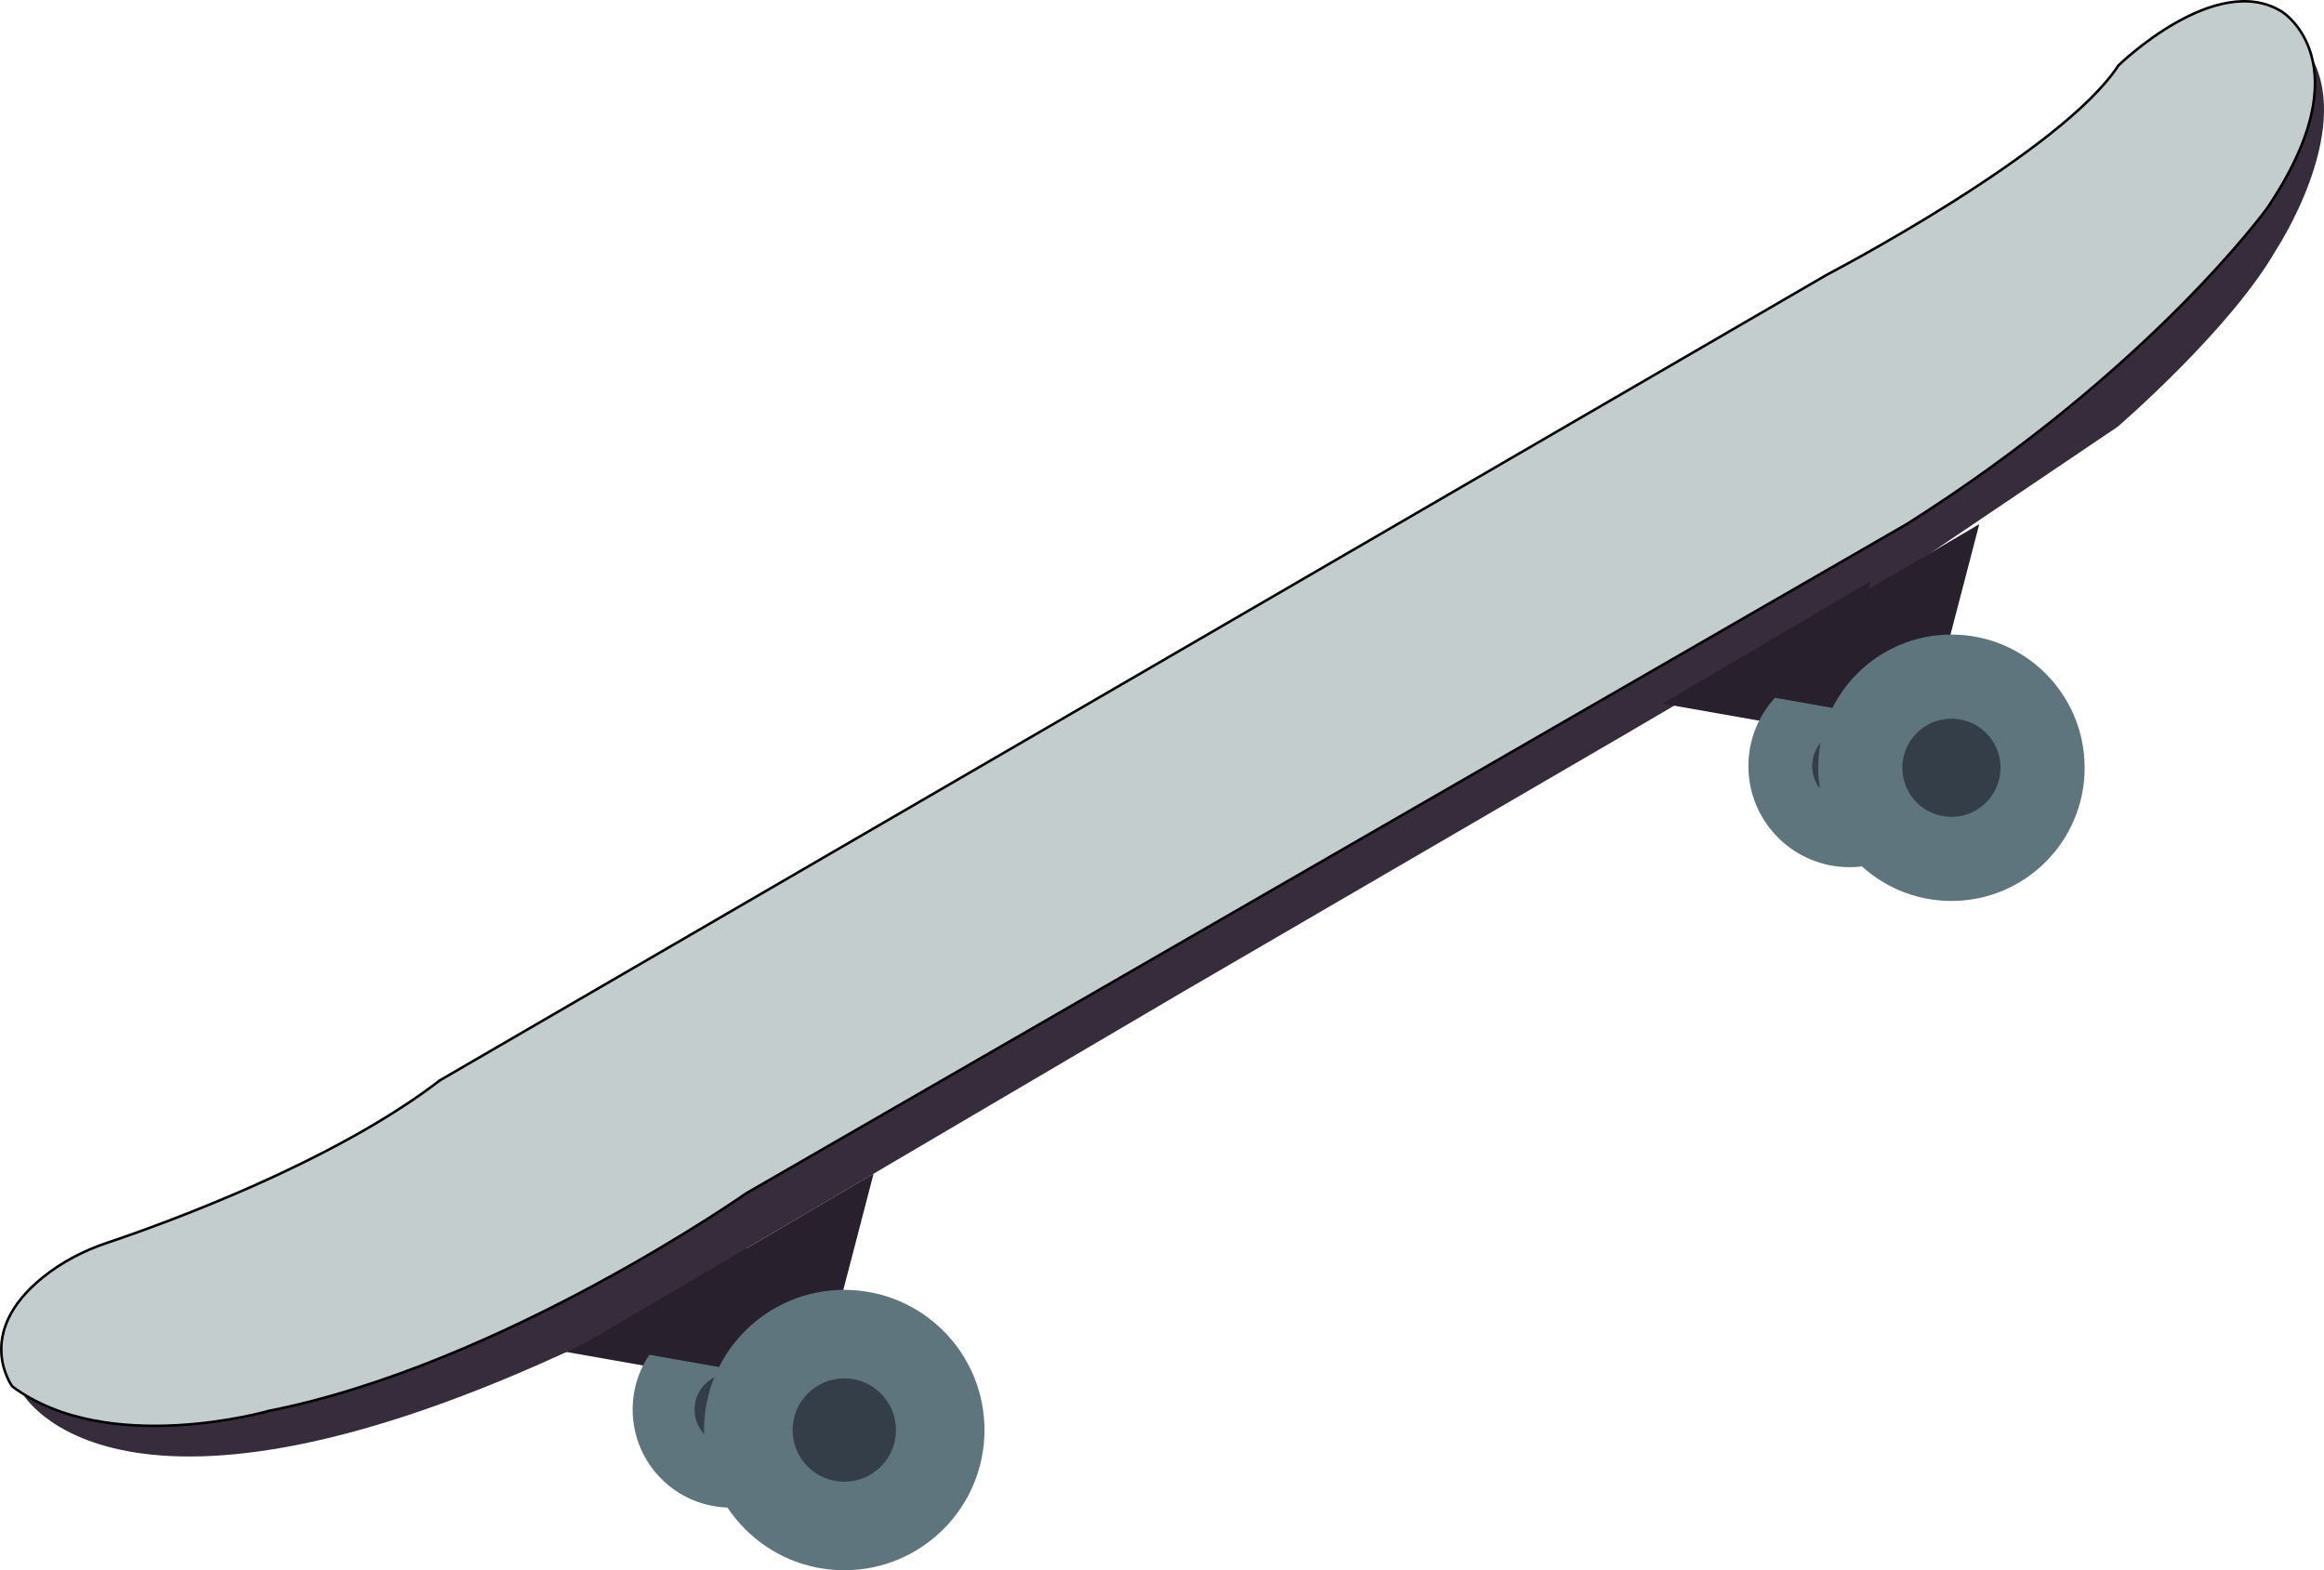 <?xml version="1.0" encoding="UTF-8"?>
<svg id="Calque_1" data-name="Calque 1" xmlns="http://www.w3.org/2000/svg" viewBox="0 0 916.79 619.49">
  <defs>
    <style>
      .cls-1 {
        fill: #362c3c;
      }

      .cls-1, .cls-2, .cls-3, .cls-4 {
        stroke-width: 0px;
      }

      .cls-2 {
        fill: #5f757d;
      }

      .cls-3 {
        fill: #333e49;
      }

      .cls-5 {
        fill: #c4cdce;
        stroke: #000;
        stroke-miterlimit: 10;
      }

      .cls-4 {
        fill: #28202d;
      }
    </style>
  </defs>
  <g>
    <polygon class="cls-4" points="216.68 532.18 259.25 539.68 285.98 525.04 296.33 485.35 216.68 532.18"/>
    <circle class="cls-2" cx="288.25" cy="556.08" r="38.68"/>
    <circle class="cls-3" cx="288.25" cy="556.08" r="14.26"/>
  </g>
  <path class="cls-1" d="M8.89,549.73s37.12,67.42,221.83-19.73l235.56-138.5,174.42-101.54,110.54-64.82,84.08-56.73s44.35-38.06,62.57-69.83c0,0,30.3-45.87,14.19-75.62L8.89,549.73Z"/>
  <path class="cls-5" d="M173.45,426.26L720.88,108.27s92.53-48.22,114.77-82.4c0,0,38.36-37.59,64.56-21.25,0,0,32.92,20.27-5.89,77.57,0,0-46.13,63.82-142.01,124.5l-457.91,264.06s-96.28,67.6-188.11,85.8c0,0-63.81,18.48-101.44-9.59,0,0-15.47-20.8,11.98-42.98,7.5-6.06,16.13-10.55,25.27-13.62,22.46-7.55,89.03-31.57,131.36-64.09Z"/>
  <polygon class="cls-4" points="230.72 530 291.6 540.72 329.83 519.79 344.63 463.02 230.72 530"/>
  <g>
    <polygon class="cls-4" points="655.8 277.59 699.7 285.32 727.27 270.23 737.94 229.3 655.8 277.59"/>
    <circle class="cls-2" cx="729.6" cy="302.23" r="39.88"/>
    <circle class="cls-3" cx="729.6" cy="302.23" r="14.7"/>
  </g>
  <circle class="cls-2" cx="333.06" cy="564.17" r="55.31"/>
  <circle class="cls-3" cx="333.06" cy="564.17" r="20.39"/>
  <polygon class="cls-4" points="672.57 270.42 730.42 280.6 766.74 260.71 780.8 206.78 672.57 270.42"/>
  <circle class="cls-2" cx="769.82" cy="302.89" r="52.55"/>
  <circle class="cls-3" cx="769.82" cy="302.89" r="19.37"/>
</svg>